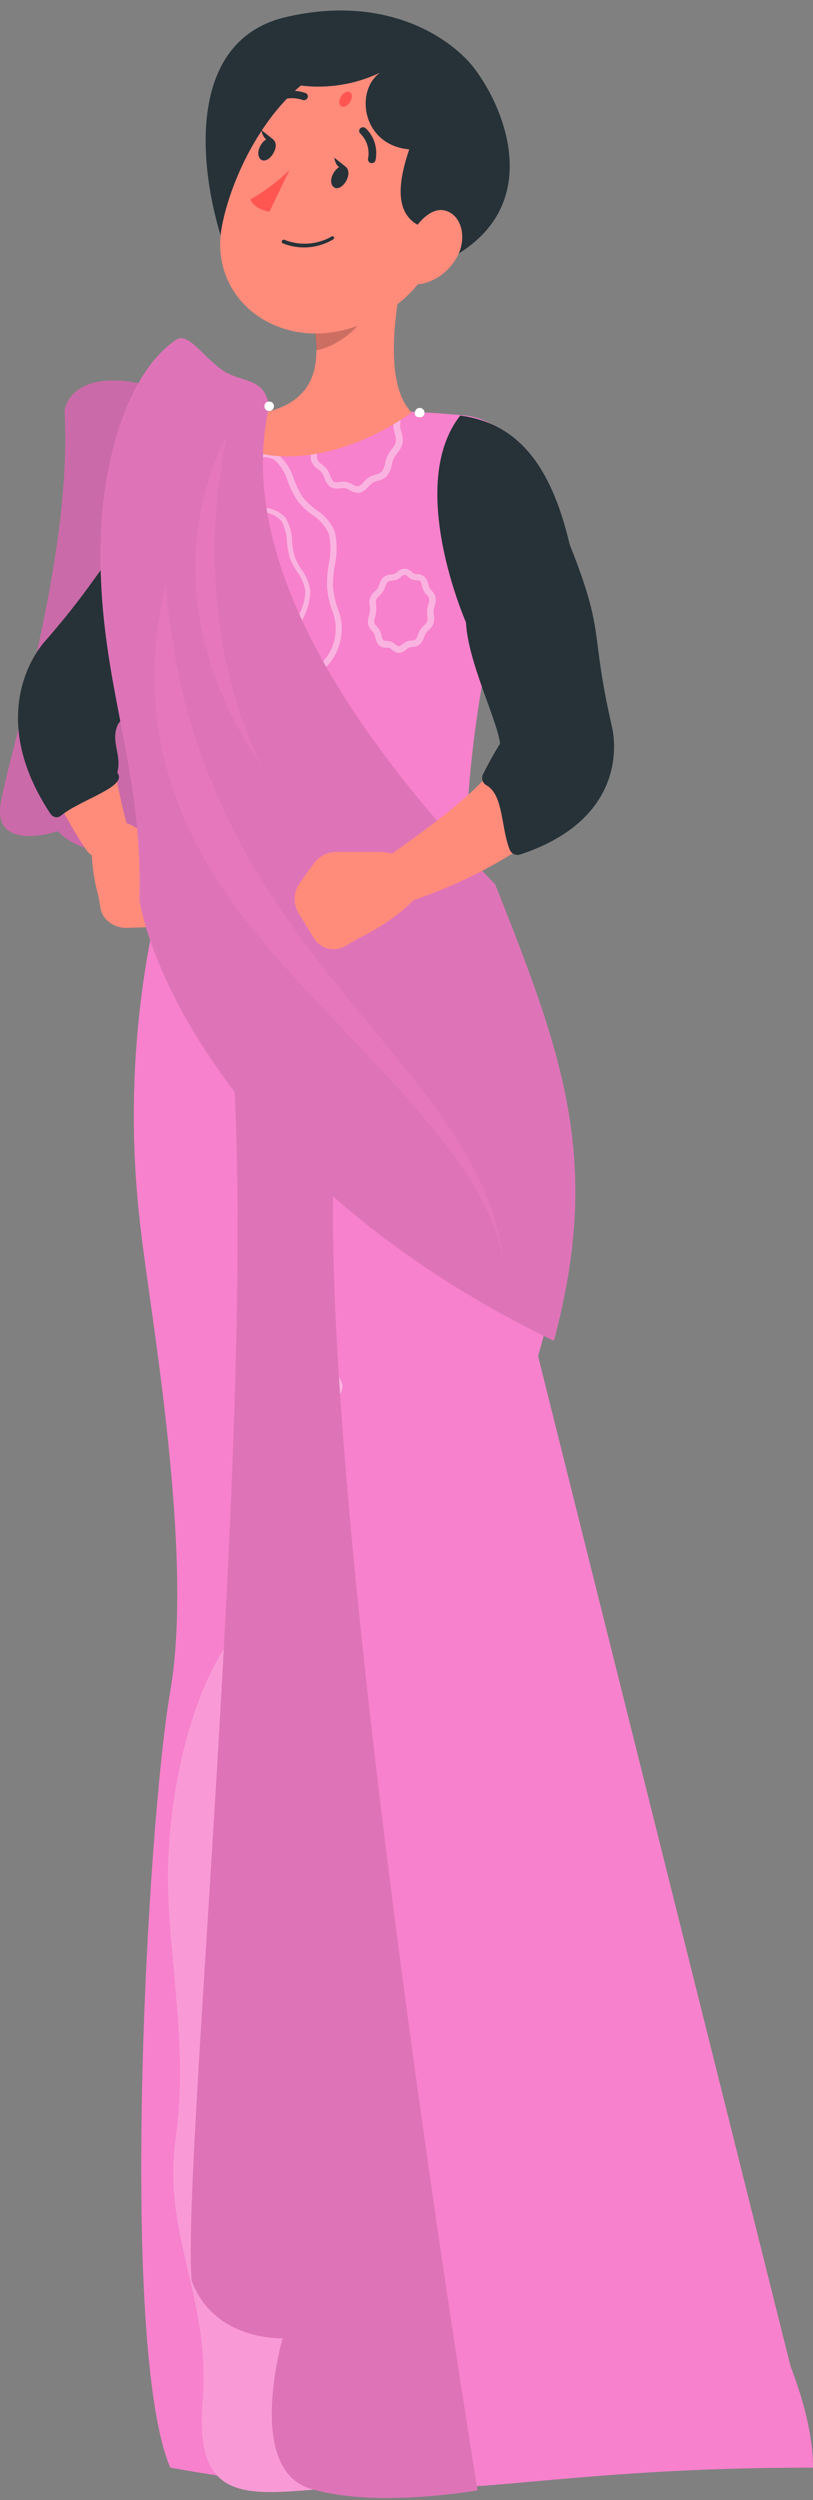 <svg width="27" height="83" viewBox="0 0 27 83" fill="none" xmlns="http://www.w3.org/2000/svg">
<rect x="0" y="0" width="27" height="83" fill="#808080" stroke="none"/>
<path d="M9.507 0.564C5.986 1.38 6.68 6.021 7.467 8.239C8.344 9.08 10.988 10.365 14.552 8.776C18.116 7.187 16.896 3.856 15.84 2.389C15.196 1.441 13.028 -0.252 9.507 0.564Z" fill="#263238"/>
<path d="M2.142 13.624C2.431 18.504 0.274 25.058 0.021 26.688C-0.233 28.317 1.924 27.595 1.924 27.595C1.924 27.595 3.225 29.144 5.284 27.319C5.993 19.018 6.51 16.36 6.926 14.72C7.343 13.081 2.61 11.572 2.142 13.624Z" fill="#F781CC"/>
<path opacity="0.4" d="M2.142 13.624C2.431 18.504 0.274 25.058 0.021 26.688C-0.233 28.317 1.924 27.595 1.924 27.595C1.924 27.595 3.225 29.144 5.284 27.319C5.993 19.018 6.51 16.36 6.926 14.72C7.343 13.081 2.61 11.572 2.142 13.624Z" fill="black" fill-opacity="0.44"/>
<path d="M5.874 30.277L6.078 29.632C6.114 29.513 6.117 29.384 6.085 29.257C6.054 29.13 5.989 29.007 5.896 28.9L5.013 27.883C4.841 27.682 4.619 27.516 4.369 27.398C4.118 27.28 3.845 27.214 3.572 27.206L3.23 27.193C2.806 28.233 3.262 29.717 3.262 29.717L3.338 30.148C3.351 30.236 3.384 30.323 3.434 30.405C3.485 30.486 3.552 30.559 3.633 30.62C3.713 30.681 3.805 30.729 3.903 30.761C4.001 30.792 4.103 30.807 4.203 30.804L5.168 30.776C5.336 30.768 5.493 30.716 5.618 30.628C5.744 30.539 5.833 30.417 5.874 30.277Z" fill="#FF8B7B"/>
<path d="M9.57 20.09L9.215 20.228L8.818 20.378C8.552 20.481 8.288 20.592 8.026 20.704C7.5 20.929 6.987 21.174 6.485 21.426C5.984 21.678 5.498 21.95 5.017 22.233C4.557 22.517 4.115 22.823 3.695 23.147L3.873 22.949C3.806 23.021 3.76 23.107 3.738 23.2C3.688 23.366 3.656 23.536 3.643 23.709C3.626 24.134 3.65 24.561 3.717 24.987C3.775 25.436 3.877 25.902 3.972 26.367C4.067 26.832 4.2 27.311 4.313 27.766L4.308 27.792C4.348 27.95 4.321 28.111 4.232 28.246C4.143 28.381 3.998 28.482 3.823 28.531C3.649 28.58 3.455 28.573 3.277 28.512C3.099 28.452 2.949 28.341 2.852 28.199C2.545 27.738 2.266 27.264 2.017 26.78C1.769 26.29 1.553 25.789 1.371 25.281C1.174 24.742 1.041 24.19 0.974 23.635C0.94 23.32 0.94 23.005 0.973 22.694C1.017 22.303 1.151 21.929 1.365 21.59C1.4 21.538 1.441 21.489 1.488 21.445L1.547 21.392C2.003 20.956 2.495 20.548 3.019 20.172C3.535 19.798 4.078 19.451 4.645 19.134C5.207 18.815 5.787 18.524 6.385 18.261C6.689 18.132 6.99 18.006 7.303 17.879C7.617 17.752 7.909 17.652 8.286 17.537C8.665 17.421 9.092 17.437 9.477 17.583C9.861 17.729 10.173 17.992 10.347 18.317C10.52 18.642 10.542 19.004 10.406 19.326C10.271 19.648 9.99 19.904 9.622 20.041L9.57 20.09Z" fill="#FF8B7B"/>
<path d="M6.953 21.052C6.953 21.052 10.79 18.104 10.572 14.882C8.961 13.958 7.413 14.586 5.62 16.607C3.163 18.657 3.713 18.746 1.475 21.312C0.907 21.965 -0.276 24.071 1.675 27.016C1.716 27.076 1.774 27.116 1.838 27.128C1.902 27.14 1.968 27.123 2.022 27.08C2.676 26.542 4.278 26.11 3.893 25.654C4.063 25.066 3.648 24.613 3.923 24.036C4.805 22.87 5.826 21.864 6.953 21.052Z" fill="#263238"/>
<path d="M4.022 17.439C4.292 15.683 5.573 14.112 7.467 13.861C7.99 13.793 8.537 13.731 9.067 13.686C10.692 13.576 12.322 13.576 13.946 13.686C14.408 13.705 14.86 13.741 15.283 13.78C15.643 13.798 15.993 13.898 16.308 14.073C16.623 14.247 16.894 14.491 17.101 14.786C17.307 15.081 17.444 15.419 17.5 15.774C17.555 16.13 17.529 16.494 17.424 16.838C15.498 23.233 15.335 27.666 15.553 30.5C19.017 36.01 19.457 41.351 17.18 47.005C14.903 52.658 14.72 56.145 14.385 57.498C16.825 64.827 27 75.828 27 81.924C16.266 81.924 14.903 83.583 5.655 81.924C3.947 77.917 4.871 60.699 5.655 56.145C6.439 51.591 5.004 43.693 4.679 40.857C4.248 37.361 4.411 33.818 5.16 30.376C5.18 27.074 4.302 24.043 4.103 22.049C3.807 19.7 3.869 18.422 4.022 17.439Z" fill="#F781CC"/>
<path d="M27 81.54L17.82 44.82H12.96L9.72 70.74L27 81.54Z" fill="#F781CC"/>
<path d="M7.577 54.517C6.728 62.262 9.077 76.636 10.925 82.615C8.322 82.807 6.442 83.197 6.728 79.746C7.015 76.294 5.375 74.216 5.837 70.963C6.299 67.71 5.463 64.519 5.59 61.679C5.717 58.84 6.481 56.114 7.577 54.517Z" fill="#F781CC"/>
<path opacity="0.2" d="M7.577 54.517C6.728 62.262 9.077 76.636 10.925 82.615C8.322 82.807 6.442 83.197 6.728 79.746C7.015 76.294 5.375 74.216 5.837 70.963C6.299 67.71 5.463 64.519 5.59 61.679C5.717 58.84 6.481 56.114 7.577 54.517Z" fill="white"/>
<g opacity="0.4">
<path d="M12.524 71.29C12.506 71.344 12.495 71.399 12.492 71.456C12.487 71.574 12.445 71.688 12.371 71.781C12.278 71.852 12.163 71.889 12.046 71.888C11.99 71.892 11.934 71.901 11.88 71.918C11.835 71.94 11.793 71.968 11.756 72.002C11.671 72.092 11.555 72.145 11.431 72.152C11.303 72.141 11.18 72.097 11.073 72.025C11.016 71.991 10.957 71.963 10.894 71.94C10.833 71.926 10.769 71.918 10.706 71.918C10.582 71.92 10.46 71.891 10.351 71.833C10.245 71.754 10.157 71.653 10.094 71.537C10.057 71.475 10.014 71.416 9.967 71.361C9.916 71.312 9.859 71.269 9.798 71.231C9.686 71.161 9.589 71.068 9.515 70.958C9.463 70.847 9.438 70.726 9.444 70.603C9.447 70.538 9.441 70.472 9.427 70.408C9.406 70.34 9.378 70.274 9.346 70.21C9.279 70.102 9.241 69.979 9.235 69.852C9.247 69.728 9.302 69.613 9.392 69.527C9.428 69.491 9.459 69.449 9.483 69.403C9.502 69.35 9.514 69.294 9.518 69.237C9.512 69.177 9.52 69.116 9.54 69.059C9.56 69.002 9.593 68.951 9.637 68.908C9.68 68.866 9.732 68.833 9.789 68.814C9.846 68.794 9.907 68.788 9.967 68.795C10.025 68.793 10.082 68.784 10.136 68.766C10.182 68.744 10.223 68.715 10.26 68.681C10.346 68.593 10.462 68.541 10.585 68.535C10.717 68.541 10.843 68.585 10.95 68.662C11.007 68.696 11.068 68.724 11.132 68.746C11.193 68.761 11.255 68.768 11.317 68.769C11.442 68.766 11.565 68.795 11.675 68.853C11.78 68.932 11.867 69.033 11.929 69.15C11.967 69.212 12.011 69.27 12.059 69.325C12.11 69.374 12.165 69.418 12.225 69.455C12.34 69.523 12.438 69.617 12.511 69.728C12.564 69.839 12.588 69.961 12.579 70.083C12.578 70.148 12.583 70.214 12.596 70.278C12.617 70.347 12.646 70.413 12.68 70.477C12.747 70.585 12.784 70.708 12.788 70.834C12.773 70.952 12.718 71.062 12.632 71.144C12.588 71.186 12.552 71.236 12.524 71.29ZM12.469 70.594C12.43 70.517 12.397 70.438 12.371 70.356C12.354 70.275 12.347 70.192 12.348 70.109C12.354 70.022 12.34 69.936 12.306 69.855C12.248 69.774 12.172 69.706 12.085 69.657C12.015 69.609 11.948 69.556 11.887 69.498C11.828 69.432 11.776 69.361 11.73 69.286C11.684 69.198 11.62 69.12 11.542 69.058C11.464 69.021 11.378 69.003 11.291 69.006C11.211 69.007 11.131 68.996 11.054 68.974C10.975 68.95 10.9 68.916 10.829 68.873C10.754 68.822 10.668 68.788 10.579 68.772C10.509 68.785 10.445 68.82 10.397 68.873C10.342 68.921 10.281 68.961 10.215 68.99C10.142 69.015 10.067 69.03 9.99 69.032C9.919 69.031 9.85 69.049 9.788 69.084C9.752 69.145 9.732 69.215 9.73 69.286C9.724 69.363 9.708 69.438 9.681 69.51C9.65 69.578 9.607 69.64 9.554 69.693C9.502 69.74 9.466 69.803 9.45 69.872C9.461 69.96 9.491 70.044 9.538 70.119C9.579 70.195 9.612 70.276 9.636 70.359C9.654 70.441 9.662 70.524 9.662 70.607C9.654 70.692 9.669 70.779 9.704 70.857C9.762 70.94 9.837 71.009 9.925 71.059C9.996 71.106 10.063 71.159 10.123 71.218C10.18 71.283 10.231 71.353 10.276 71.427C10.322 71.515 10.386 71.593 10.465 71.654C10.542 71.694 10.629 71.712 10.716 71.706C10.797 71.709 10.877 71.72 10.956 71.739C11.033 71.766 11.107 71.801 11.177 71.843C11.254 71.895 11.342 71.93 11.434 71.944C11.505 71.931 11.569 71.895 11.617 71.843C11.67 71.795 11.73 71.755 11.796 71.726C11.869 71.701 11.946 71.685 12.023 71.68C12.094 71.684 12.164 71.667 12.225 71.631C12.261 71.57 12.28 71.501 12.28 71.43C12.281 71.354 12.297 71.279 12.327 71.21C12.357 71.141 12.401 71.078 12.456 71.026C12.509 70.98 12.546 70.917 12.56 70.847C12.544 70.756 12.509 70.67 12.456 70.594H12.469Z" fill="white"/>
<path d="M12.996 65.497C12.97 65.583 12.913 65.656 12.837 65.702C12.809 65.721 12.785 65.744 12.765 65.771C12.747 65.802 12.733 65.836 12.723 65.871C12.707 65.959 12.659 66.037 12.59 66.093C12.506 66.134 12.412 66.148 12.32 66.132C12.282 66.127 12.244 66.127 12.206 66.132C12.173 66.141 12.141 66.154 12.112 66.171C12.047 66.212 11.973 66.235 11.897 66.239H11.858C11.764 66.218 11.677 66.175 11.604 66.112C11.567 66.082 11.527 66.056 11.484 66.034C11.444 66.019 11.402 66.008 11.36 66.002C11.266 65.99 11.176 65.954 11.1 65.897C11.028 65.83 10.971 65.748 10.934 65.657C10.917 65.614 10.895 65.574 10.869 65.536C10.839 65.496 10.804 65.46 10.765 65.429C10.69 65.37 10.629 65.294 10.586 65.208C10.56 65.12 10.56 65.026 10.586 64.938C10.59 64.899 10.59 64.86 10.586 64.821C10.577 64.778 10.565 64.735 10.55 64.694C10.512 64.607 10.497 64.512 10.508 64.417C10.534 64.332 10.59 64.258 10.667 64.213C10.695 64.194 10.719 64.171 10.739 64.144C10.757 64.112 10.771 64.079 10.781 64.043C10.798 63.956 10.845 63.877 10.915 63.822C10.998 63.779 11.093 63.765 11.184 63.783C11.222 63.788 11.261 63.788 11.298 63.783C11.332 63.774 11.364 63.76 11.393 63.741C11.468 63.692 11.557 63.67 11.646 63.676C11.741 63.696 11.828 63.741 11.9 63.806C11.942 63.835 11.985 63.864 12.021 63.884C12.061 63.898 12.102 63.909 12.144 63.916C12.238 63.928 12.328 63.964 12.404 64.021C12.477 64.087 12.534 64.169 12.57 64.261C12.588 64.303 12.61 64.344 12.635 64.382C12.666 64.421 12.701 64.457 12.739 64.489C12.815 64.548 12.877 64.624 12.918 64.71C12.944 64.798 12.944 64.892 12.918 64.98C12.914 65.019 12.914 65.058 12.918 65.097C12.927 65.14 12.939 65.183 12.954 65.224C12.992 65.31 13.007 65.404 12.996 65.497ZM12.749 65.289C12.727 65.234 12.712 65.176 12.704 65.117C12.697 65.059 12.697 65.002 12.704 64.944C12.715 64.893 12.715 64.84 12.704 64.788C12.671 64.733 12.628 64.684 12.577 64.645C12.528 64.605 12.485 64.559 12.447 64.508C12.41 64.46 12.38 64.406 12.359 64.349C12.335 64.287 12.298 64.231 12.252 64.183C12.2 64.151 12.142 64.131 12.082 64.125C12.025 64.115 11.97 64.098 11.916 64.076C11.859 64.049 11.806 64.015 11.757 63.975C11.711 63.936 11.658 63.907 11.601 63.887C11.556 63.889 11.513 63.904 11.477 63.929C11.429 63.957 11.378 63.978 11.324 63.991C11.267 63.998 11.209 63.998 11.152 63.991C11.107 63.983 11.06 63.983 11.015 63.991C10.994 64.024 10.978 64.06 10.97 64.099C10.956 64.154 10.933 64.207 10.902 64.255C10.87 64.302 10.829 64.342 10.781 64.372C10.745 64.401 10.71 64.43 10.703 64.453C10.702 64.51 10.714 64.565 10.739 64.616C10.761 64.671 10.776 64.729 10.784 64.788C10.791 64.846 10.791 64.903 10.784 64.961C10.773 65.012 10.773 65.065 10.784 65.117C10.817 65.172 10.86 65.221 10.911 65.26C10.96 65.301 11.003 65.346 11.041 65.397C11.078 65.446 11.108 65.499 11.133 65.556C11.154 65.617 11.19 65.673 11.237 65.719C11.287 65.753 11.345 65.774 11.406 65.78C11.463 65.789 11.519 65.806 11.572 65.829C11.628 65.856 11.681 65.889 11.731 65.927C11.776 65.968 11.829 65.999 11.887 66.018C11.932 66.016 11.975 66.002 12.011 65.976C12.058 65.947 12.11 65.926 12.164 65.914C12.191 65.91 12.218 65.91 12.245 65.914H12.336C12.381 65.924 12.428 65.924 12.473 65.914C12.489 65.914 12.505 65.849 12.518 65.81C12.533 65.753 12.556 65.7 12.586 65.65C12.62 65.605 12.661 65.565 12.707 65.533C12.743 65.504 12.778 65.478 12.785 65.452C12.786 65.398 12.774 65.344 12.749 65.296V65.289Z" fill="white"/>
<path d="M9.104 46.223C9.125 46.178 9.144 46.131 9.159 46.083C9.168 46.035 9.173 45.986 9.175 45.937C9.172 45.843 9.191 45.749 9.231 45.664C9.279 45.582 9.348 45.514 9.429 45.465C9.467 45.442 9.502 45.415 9.533 45.384C9.563 45.347 9.59 45.308 9.614 45.267C9.658 45.181 9.72 45.106 9.797 45.049C9.877 45.009 9.968 44.994 10.057 45.007C10.091 45.011 10.126 45.011 10.161 45.007C10.197 44.994 10.232 44.979 10.265 44.961C10.344 44.909 10.437 44.884 10.532 44.889C10.62 44.913 10.697 44.967 10.75 45.042C10.77 45.069 10.794 45.093 10.821 45.114C10.85 45.129 10.881 45.14 10.912 45.146C11.002 45.156 11.083 45.2 11.14 45.27C11.189 45.351 11.214 45.445 11.212 45.54C11.213 45.583 11.218 45.625 11.228 45.667C11.242 45.703 11.26 45.737 11.283 45.768C11.336 45.844 11.369 45.932 11.377 46.025C11.37 46.119 11.342 46.212 11.296 46.295C11.272 46.339 11.254 46.386 11.241 46.434C11.231 46.483 11.225 46.532 11.225 46.581C11.234 46.676 11.215 46.772 11.17 46.856C11.125 46.94 11.055 47.008 10.971 47.053C10.934 47.076 10.899 47.104 10.867 47.134C10.837 47.171 10.81 47.21 10.785 47.251C10.744 47.338 10.681 47.413 10.603 47.469C10.524 47.511 10.432 47.526 10.343 47.511C10.309 47.506 10.274 47.506 10.239 47.511C10.203 47.522 10.168 47.537 10.135 47.557C10.066 47.6 9.988 47.626 9.907 47.632H9.855C9.766 47.608 9.687 47.554 9.634 47.479C9.615 47.452 9.592 47.429 9.566 47.41C9.537 47.394 9.505 47.383 9.471 47.378C9.383 47.364 9.302 47.319 9.244 47.251C9.197 47.17 9.173 47.078 9.175 46.984C9.175 46.94 9.168 46.896 9.156 46.854C9.143 46.818 9.125 46.784 9.104 46.753C9.049 46.679 9.016 46.591 9.009 46.5C9.019 46.401 9.052 46.307 9.104 46.223ZM9.299 46.636C9.332 46.682 9.358 46.733 9.377 46.786C9.392 46.844 9.401 46.904 9.403 46.965C9.401 47.018 9.411 47.072 9.432 47.121C9.463 47.146 9.5 47.162 9.54 47.166C9.593 47.176 9.645 47.195 9.692 47.222C9.738 47.254 9.778 47.292 9.813 47.336C9.842 47.371 9.878 47.414 9.904 47.417C9.951 47.409 9.995 47.391 10.034 47.365C10.085 47.338 10.138 47.316 10.193 47.3C10.223 47.297 10.252 47.297 10.281 47.3H10.359C10.402 47.311 10.447 47.311 10.489 47.3C10.535 47.258 10.572 47.209 10.6 47.153C10.631 47.099 10.667 47.048 10.707 47.001C10.749 46.958 10.796 46.921 10.847 46.89C10.9 46.859 10.946 46.817 10.981 46.766C11.002 46.708 11.012 46.646 11.01 46.584C11.012 46.521 11.018 46.458 11.029 46.395C11.048 46.334 11.072 46.274 11.101 46.217C11.132 46.161 11.152 46.101 11.159 46.038C11.151 45.987 11.131 45.939 11.101 45.898C11.069 45.85 11.042 45.799 11.023 45.745C11.007 45.687 10.999 45.626 10.997 45.566C10.996 45.513 10.986 45.46 10.968 45.41C10.937 45.386 10.899 45.371 10.86 45.368C10.806 45.356 10.753 45.337 10.704 45.309C10.66 45.277 10.62 45.239 10.587 45.195C10.555 45.159 10.522 45.12 10.496 45.117C10.47 45.114 10.411 45.143 10.363 45.166C10.314 45.194 10.261 45.216 10.206 45.231C10.152 45.241 10.095 45.241 10.04 45.231C9.997 45.219 9.951 45.219 9.907 45.231C9.862 45.272 9.824 45.32 9.797 45.374C9.766 45.429 9.73 45.48 9.689 45.527C9.648 45.569 9.602 45.608 9.553 45.641C9.5 45.67 9.454 45.712 9.419 45.761C9.398 45.819 9.388 45.881 9.39 45.943C9.389 46.007 9.381 46.07 9.367 46.132C9.35 46.194 9.327 46.254 9.299 46.311C9.267 46.366 9.246 46.427 9.237 46.49C9.246 46.541 9.267 46.589 9.299 46.63V46.636Z" fill="white"/>
<path d="M18.312 38.368C18.26 38.378 18.212 38.402 18.172 38.436C18.134 38.489 18.108 38.549 18.094 38.612C18.079 38.673 18.057 38.732 18.029 38.788C17.999 38.84 17.963 38.889 17.922 38.934C17.876 38.982 17.841 39.038 17.818 39.1C17.809 39.16 17.815 39.221 17.834 39.279C17.851 39.335 17.86 39.393 17.863 39.451C17.86 39.514 17.853 39.576 17.84 39.637C17.828 39.696 17.828 39.757 17.84 39.816C17.86 39.855 17.891 39.887 17.928 39.91C17.975 39.94 18.017 39.977 18.052 40.021C18.083 40.069 18.108 40.122 18.127 40.177C18.143 40.222 18.166 40.284 18.188 40.297C18.227 40.305 18.267 40.305 18.305 40.297C18.362 40.289 18.419 40.289 18.475 40.297C18.512 40.304 18.548 40.316 18.582 40.333V40.57C18.566 40.565 18.551 40.557 18.537 40.547C18.507 40.532 18.475 40.52 18.442 40.512C18.407 40.506 18.37 40.506 18.335 40.512C18.247 40.532 18.155 40.522 18.075 40.483C18.001 40.425 17.948 40.345 17.925 40.255C17.912 40.22 17.896 40.186 17.876 40.154C17.854 40.128 17.829 40.105 17.801 40.086C17.725 40.038 17.666 39.968 17.632 39.884C17.608 39.791 17.608 39.694 17.632 39.601C17.642 39.554 17.648 39.506 17.648 39.458C17.646 39.416 17.64 39.375 17.629 39.334C17.594 39.243 17.587 39.142 17.61 39.047C17.634 38.952 17.686 38.866 17.759 38.801C17.79 38.767 17.817 38.73 17.84 38.69C17.862 38.645 17.879 38.598 17.892 38.55C17.912 38.456 17.954 38.368 18.016 38.293C18.081 38.229 18.164 38.185 18.253 38.166C18.292 38.156 18.329 38.142 18.364 38.124L18.432 38.069L18.462 38.316C18.414 38.339 18.364 38.356 18.312 38.368Z" fill="white"/>
<path d="M5.119 25.521C5.321 25.471 5.531 25.464 5.736 25.503C5.941 25.541 6.135 25.622 6.306 25.742C6.518 25.896 6.776 25.973 7.038 25.96C7.313 25.85 7.556 25.669 7.74 25.437C7.897 25.261 8.074 25.104 8.267 24.968C8.452 24.863 8.65 24.785 8.856 24.734C9.148 24.683 9.417 24.543 9.627 24.334C9.824 24.048 9.955 23.721 10.011 23.378C10.064 23.135 10.139 22.898 10.235 22.669C10.35 22.448 10.486 22.24 10.642 22.047C10.888 21.817 11.055 21.514 11.12 21.183C11.185 20.852 11.144 20.509 11.003 20.203C10.93 19.969 10.882 19.728 10.86 19.484C10.855 19.232 10.875 18.981 10.918 18.733C10.992 18.398 10.992 18.052 10.918 17.718C10.802 17.462 10.613 17.246 10.375 17.096C10.192 16.969 10.029 16.816 9.891 16.641C9.758 16.443 9.649 16.23 9.565 16.007C9.488 15.726 9.335 15.473 9.123 15.275C9.007 15.207 8.873 15.174 8.739 15.181C8.609 15.183 8.48 15.195 8.352 15.216C8.149 15.265 7.938 15.27 7.733 15.232C7.528 15.194 7.333 15.113 7.161 14.995C6.951 14.838 6.692 14.761 6.429 14.777C6.153 14.885 5.911 15.066 5.73 15.301C5.571 15.476 5.393 15.633 5.2 15.769C5.015 15.872 4.817 15.95 4.611 16L4.458 16.046C4.507 15.955 4.556 15.864 4.611 15.776C4.777 15.733 4.937 15.668 5.086 15.584C5.265 15.459 5.429 15.314 5.574 15.151C5.784 14.882 6.066 14.679 6.387 14.566C6.699 14.537 7.011 14.621 7.265 14.803C7.423 14.902 7.595 14.976 7.776 15.021C7.958 15.042 8.142 15.035 8.323 15.002C8.63 14.92 8.956 14.954 9.24 15.096C9.491 15.316 9.674 15.604 9.767 15.925C9.842 16.132 9.94 16.329 10.06 16.514C10.188 16.671 10.337 16.81 10.502 16.927C10.776 17.098 10.991 17.349 11.117 17.646C11.201 18.013 11.201 18.395 11.117 18.762C11.075 18.996 11.055 19.233 11.058 19.471C11.08 19.701 11.126 19.927 11.195 20.148C11.344 20.486 11.386 20.862 11.315 21.225C11.244 21.588 11.064 21.92 10.798 22.177C10.651 22.359 10.522 22.555 10.414 22.763C10.323 22.978 10.252 23.201 10.203 23.43C10.142 23.807 9.996 24.165 9.777 24.477C9.538 24.716 9.233 24.878 8.902 24.942C8.715 24.987 8.536 25.057 8.368 25.151C8.189 25.277 8.024 25.424 7.877 25.586C7.668 25.854 7.387 26.057 7.067 26.172C7.016 26.177 6.965 26.177 6.914 26.172C6.654 26.148 6.404 26.059 6.186 25.915C6.028 25.818 5.857 25.745 5.678 25.697C5.495 25.678 5.31 25.685 5.128 25.716C4.984 25.74 4.838 25.752 4.692 25.752L4.653 25.534C4.809 25.543 4.964 25.539 5.119 25.521Z" fill="white"/>
<path d="M4.975 20.038C5.013 19.896 5.083 19.765 5.18 19.654C5.232 19.591 5.278 19.522 5.317 19.449C5.349 19.373 5.374 19.293 5.392 19.212C5.417 19.062 5.476 18.919 5.564 18.796C5.661 18.696 5.786 18.628 5.922 18.6C5.986 18.587 6.047 18.564 6.104 18.532C6.166 18.488 6.223 18.436 6.273 18.379C6.357 18.272 6.47 18.189 6.598 18.142C6.731 18.128 6.864 18.162 6.972 18.239C7.025 18.271 7.082 18.297 7.142 18.314C7.203 18.323 7.266 18.323 7.327 18.314C7.456 18.282 7.593 18.298 7.711 18.36C7.815 18.445 7.893 18.557 7.935 18.685C7.96 18.758 7.994 18.828 8.036 18.893C8.079 18.947 8.129 18.994 8.186 19.033C8.299 19.104 8.388 19.209 8.439 19.332C8.472 19.479 8.472 19.631 8.439 19.778C8.425 19.861 8.417 19.944 8.417 20.028C8.426 20.109 8.442 20.188 8.465 20.266C8.517 20.404 8.532 20.553 8.511 20.698C8.474 20.84 8.404 20.97 8.306 21.079C8.199 21.206 8.127 21.358 8.098 21.521C8.074 21.672 8.015 21.814 7.925 21.938C7.828 22.037 7.704 22.105 7.568 22.133C7.504 22.148 7.443 22.171 7.386 22.201C7.324 22.247 7.268 22.298 7.216 22.354C7.133 22.462 7.02 22.545 6.891 22.592C6.868 22.595 6.845 22.595 6.823 22.592C6.714 22.583 6.609 22.547 6.517 22.488C6.465 22.455 6.408 22.431 6.348 22.416C6.287 22.407 6.226 22.407 6.166 22.416C6.035 22.45 5.897 22.433 5.779 22.37C5.673 22.288 5.596 22.174 5.557 22.045C5.531 21.974 5.497 21.905 5.457 21.84C5.412 21.787 5.36 21.74 5.304 21.7C5.193 21.627 5.105 21.523 5.053 21.401C5.017 21.254 5.017 21.1 5.053 20.952C5.069 20.87 5.075 20.786 5.073 20.702C5.065 20.622 5.049 20.544 5.024 20.468C4.976 20.33 4.959 20.183 4.975 20.038ZM5.229 20.412C5.258 20.504 5.278 20.599 5.287 20.695C5.288 20.794 5.28 20.892 5.261 20.988C5.237 21.102 5.237 21.219 5.261 21.333C5.3 21.416 5.362 21.485 5.44 21.531C5.513 21.582 5.577 21.644 5.632 21.713C5.685 21.793 5.727 21.878 5.759 21.967C5.788 22.056 5.836 22.139 5.899 22.208C5.977 22.233 6.061 22.233 6.14 22.208C6.223 22.195 6.307 22.195 6.39 22.208C6.473 22.226 6.552 22.258 6.624 22.302C6.69 22.35 6.768 22.376 6.849 22.377C6.938 22.337 7.016 22.277 7.076 22.201C7.139 22.132 7.208 22.07 7.285 22.016C7.359 21.974 7.439 21.942 7.522 21.922C7.618 21.906 7.706 21.861 7.776 21.795C7.841 21.696 7.885 21.586 7.906 21.469C7.925 21.374 7.954 21.282 7.994 21.193C8.039 21.107 8.091 21.026 8.15 20.949C8.236 20.872 8.294 20.769 8.316 20.656C8.339 20.543 8.324 20.425 8.274 20.321C8.245 20.23 8.227 20.136 8.218 20.041C8.216 19.943 8.224 19.845 8.241 19.749C8.265 19.634 8.265 19.515 8.241 19.401C8.201 19.319 8.139 19.25 8.062 19.202C7.989 19.151 7.923 19.09 7.867 19.02C7.816 18.941 7.774 18.857 7.74 18.77C7.716 18.678 7.668 18.595 7.6 18.529C7.569 18.51 7.533 18.501 7.496 18.503C7.451 18.5 7.405 18.5 7.359 18.503C7.277 18.523 7.192 18.525 7.109 18.509C7.026 18.494 6.947 18.46 6.878 18.412C6.812 18.363 6.732 18.337 6.65 18.337C6.561 18.378 6.483 18.439 6.423 18.516C6.36 18.584 6.291 18.645 6.214 18.698C6.142 18.741 6.063 18.773 5.98 18.792C5.884 18.808 5.795 18.852 5.723 18.919C5.659 19.017 5.615 19.128 5.596 19.244C5.576 19.339 5.547 19.432 5.509 19.521C5.465 19.608 5.412 19.69 5.349 19.765C5.273 19.849 5.216 19.949 5.183 20.058C5.169 20.177 5.181 20.298 5.219 20.412H5.229Z" fill="white"/>
<path d="M4.651 23.726C4.801 23.759 4.945 23.815 5.077 23.892C5.211 23.99 5.331 24.106 5.432 24.237C5.545 24.409 5.709 24.541 5.9 24.614C6.109 24.616 6.314 24.551 6.483 24.429C6.625 24.345 6.778 24.28 6.938 24.237C7.002 24.224 7.068 24.217 7.133 24.217C7.223 24.219 7.312 24.226 7.4 24.237C7.601 24.282 7.812 24.259 7.999 24.172C8.181 24.016 8.325 23.82 8.418 23.599C8.505 23.428 8.609 23.266 8.727 23.115C8.85 22.982 8.987 22.864 9.137 22.763C9.338 22.643 9.505 22.474 9.622 22.272C9.712 22.026 9.748 21.763 9.726 21.501C9.72 21.311 9.732 21.12 9.762 20.932C9.806 20.745 9.867 20.562 9.944 20.386C10.062 20.153 10.129 19.898 10.139 19.637C10.108 19.401 10.016 19.177 9.872 18.987C9.772 18.842 9.69 18.686 9.628 18.522C9.579 18.353 9.547 18.18 9.531 18.004C9.527 17.756 9.463 17.513 9.345 17.295C9.205 17.144 9.016 17.045 8.812 17.015C8.663 16.983 8.521 16.928 8.389 16.853C8.255 16.754 8.136 16.637 8.034 16.505C7.922 16.333 7.758 16.201 7.566 16.128C7.358 16.129 7.154 16.193 6.984 16.313C6.841 16.396 6.688 16.461 6.528 16.505C6.374 16.529 6.217 16.529 6.063 16.505C5.863 16.459 5.653 16.483 5.468 16.573C5.284 16.727 5.139 16.922 5.045 17.142C4.96 17.316 4.856 17.479 4.736 17.63C4.613 17.763 4.476 17.881 4.326 17.982C4.17 18.084 4.03 18.21 3.913 18.356C3.913 18.261 3.913 18.174 3.936 18.086C4.029 18 4.128 17.92 4.232 17.848C4.371 17.755 4.499 17.646 4.612 17.523C4.724 17.38 4.821 17.226 4.902 17.064C5.008 16.818 5.172 16.602 5.38 16.433C5.596 16.323 5.843 16.291 6.079 16.342C6.216 16.363 6.356 16.363 6.492 16.342C6.638 16.303 6.777 16.244 6.906 16.166C7.107 16.026 7.349 15.955 7.595 15.965C7.826 16.042 8.024 16.195 8.158 16.398C8.251 16.52 8.361 16.629 8.483 16.723C8.602 16.79 8.73 16.838 8.864 16.866C9.102 16.899 9.322 17.014 9.485 17.191C9.623 17.432 9.697 17.704 9.7 17.982C9.711 18.15 9.741 18.317 9.788 18.479C9.846 18.632 9.922 18.777 10.015 18.912C10.173 19.121 10.274 19.368 10.308 19.628C10.3 19.912 10.23 20.192 10.103 20.447C10.027 20.613 9.968 20.787 9.928 20.965C9.9 21.141 9.889 21.32 9.895 21.498C9.92 21.784 9.88 22.072 9.778 22.34C9.649 22.567 9.464 22.758 9.241 22.893C9.101 22.987 8.972 23.096 8.857 23.219C8.747 23.362 8.651 23.515 8.571 23.677C8.464 23.923 8.299 24.14 8.09 24.308C7.874 24.419 7.627 24.451 7.39 24.399C7.253 24.378 7.114 24.378 6.977 24.399C6.832 24.441 6.694 24.501 6.564 24.578C6.386 24.693 6.183 24.764 5.972 24.787C5.94 24.79 5.907 24.79 5.874 24.787C5.645 24.71 5.448 24.559 5.315 24.357C5.223 24.233 5.114 24.123 4.99 24.032C4.872 23.964 4.745 23.916 4.612 23.889C4.525 23.863 4.437 23.837 4.349 23.804C4.349 23.736 4.326 23.674 4.316 23.609C4.424 23.66 4.536 23.699 4.651 23.726Z" fill="white"/>
<path d="M13.325 13.662C13.329 13.753 13.322 13.843 13.306 13.932C13.294 14.002 13.287 14.073 13.286 14.144C13.293 14.212 13.307 14.28 13.329 14.345C13.372 14.467 13.385 14.598 13.368 14.726C13.333 14.846 13.272 14.957 13.189 15.051C13.144 15.105 13.106 15.164 13.075 15.227C13.047 15.292 13.026 15.359 13.013 15.428C12.989 15.56 12.937 15.684 12.86 15.793C12.772 15.882 12.658 15.942 12.535 15.965C12.482 15.978 12.43 15.998 12.382 16.024C12.331 16.062 12.283 16.105 12.239 16.151C12.163 16.249 12.06 16.322 11.943 16.362H11.878C11.783 16.355 11.691 16.323 11.611 16.271C11.567 16.243 11.519 16.222 11.468 16.209C11.418 16.2 11.366 16.2 11.315 16.209C11.199 16.237 11.076 16.222 10.97 16.167C10.876 16.09 10.808 15.985 10.775 15.868C10.752 15.806 10.723 15.747 10.687 15.692C10.65 15.648 10.608 15.608 10.56 15.575C10.462 15.512 10.384 15.42 10.339 15.311C10.308 15.182 10.308 15.047 10.339 14.918C10.351 14.848 10.356 14.777 10.355 14.706C10.35 14.638 10.337 14.57 10.316 14.505C10.273 14.383 10.258 14.253 10.274 14.124C10.308 14.003 10.37 13.891 10.456 13.799C10.499 13.744 10.537 13.685 10.57 13.623V13.597H10.801C10.79 13.639 10.775 13.679 10.756 13.717C10.719 13.795 10.672 13.867 10.616 13.932C10.552 14.004 10.505 14.088 10.476 14.179C10.467 14.274 10.481 14.37 10.515 14.459C10.538 14.54 10.554 14.623 10.564 14.706C10.564 14.793 10.557 14.879 10.541 14.963C10.521 15.059 10.521 15.157 10.541 15.253C10.574 15.322 10.626 15.379 10.691 15.419C10.754 15.464 10.811 15.518 10.86 15.578C10.907 15.646 10.944 15.721 10.97 15.799C10.993 15.874 11.033 15.942 11.087 15.998C11.151 16.018 11.219 16.018 11.283 15.998C11.356 15.986 11.431 15.986 11.504 15.998C11.576 16.017 11.645 16.045 11.709 16.082C11.762 16.123 11.827 16.145 11.894 16.147C11.968 16.113 12.033 16.062 12.083 15.998C12.136 15.937 12.198 15.883 12.265 15.838C12.33 15.8 12.4 15.772 12.473 15.754C12.552 15.741 12.626 15.704 12.685 15.65C12.74 15.565 12.776 15.47 12.792 15.37C12.809 15.287 12.836 15.207 12.87 15.129C12.908 15.054 12.954 14.983 13.007 14.918C13.071 14.847 13.119 14.762 13.146 14.671C13.155 14.576 13.142 14.48 13.111 14.391C13.086 14.31 13.07 14.227 13.062 14.144C13.062 14.058 13.068 13.972 13.081 13.887C13.094 13.805 13.094 13.721 13.081 13.639L13.325 13.662Z" fill="white"/>
<path d="M9.575 25.896C9.582 25.825 9.582 25.753 9.575 25.682C9.566 25.549 9.586 25.416 9.634 25.291C9.692 25.185 9.778 25.095 9.881 25.031C9.936 24.994 9.987 24.951 10.034 24.904C10.076 24.846 10.114 24.785 10.148 24.722C10.197 24.606 10.276 24.504 10.376 24.426C10.48 24.371 10.601 24.354 10.717 24.377C10.768 24.385 10.819 24.385 10.87 24.377C10.925 24.361 10.977 24.338 11.026 24.309C11.127 24.242 11.247 24.21 11.368 24.218C11.482 24.253 11.58 24.325 11.647 24.423C11.682 24.468 11.722 24.509 11.768 24.543C11.812 24.567 11.859 24.585 11.908 24.595C12.025 24.616 12.132 24.677 12.21 24.768C12.277 24.88 12.314 25.008 12.318 25.139C12.322 25.204 12.333 25.27 12.35 25.334C12.375 25.393 12.405 25.45 12.441 25.503C12.512 25.598 12.558 25.71 12.575 25.828C12.574 25.959 12.543 26.088 12.483 26.206C12.454 26.273 12.43 26.342 12.412 26.414C12.403 26.484 12.403 26.555 12.412 26.625C12.422 26.758 12.402 26.891 12.353 27.015C12.293 27.122 12.207 27.212 12.103 27.276C12.048 27.312 11.998 27.355 11.953 27.402C11.909 27.459 11.87 27.52 11.839 27.585C11.789 27.701 11.709 27.803 11.608 27.881C11.508 27.932 11.394 27.949 11.283 27.93C11.232 27.922 11.181 27.922 11.13 27.93C11.075 27.946 11.023 27.969 10.974 27.998C10.888 28.052 10.79 28.086 10.688 28.095C10.671 28.099 10.653 28.099 10.636 28.095C10.521 28.062 10.421 27.989 10.353 27.89C10.318 27.846 10.277 27.805 10.232 27.77C10.188 27.746 10.141 27.729 10.092 27.718C9.975 27.698 9.868 27.637 9.79 27.546C9.722 27.433 9.685 27.306 9.683 27.175C9.68 27.109 9.669 27.043 9.65 26.98C9.627 26.92 9.597 26.864 9.562 26.811C9.489 26.716 9.442 26.604 9.426 26.485C9.428 26.354 9.46 26.225 9.52 26.108C9.544 26.039 9.563 25.968 9.575 25.896ZM9.731 26.703C9.778 26.769 9.815 26.842 9.842 26.918C9.866 26.996 9.88 27.077 9.884 27.159C9.887 27.251 9.909 27.342 9.949 27.425C10.002 27.474 10.067 27.506 10.138 27.516C10.209 27.533 10.276 27.559 10.34 27.594C10.402 27.641 10.458 27.696 10.506 27.757C10.558 27.819 10.613 27.884 10.662 27.89C10.733 27.886 10.802 27.863 10.86 27.822C10.926 27.781 10.997 27.75 11.072 27.731C11.104 27.728 11.137 27.728 11.169 27.731C11.211 27.731 11.251 27.731 11.293 27.731C11.361 27.746 11.433 27.741 11.498 27.715C11.565 27.655 11.617 27.58 11.651 27.497C11.69 27.42 11.737 27.347 11.79 27.279C11.847 27.219 11.91 27.165 11.979 27.119C12.054 27.074 12.116 27.012 12.161 26.937C12.193 26.842 12.205 26.741 12.197 26.641C12.194 26.556 12.2 26.471 12.213 26.388C12.233 26.303 12.26 26.22 12.295 26.14C12.34 26.052 12.366 25.956 12.373 25.857C12.36 25.771 12.325 25.689 12.272 25.62C12.226 25.553 12.188 25.481 12.158 25.405C12.137 25.326 12.123 25.246 12.116 25.165C12.113 25.072 12.091 24.981 12.051 24.898C12 24.849 11.935 24.817 11.865 24.807C11.794 24.792 11.726 24.766 11.664 24.729C11.601 24.683 11.546 24.63 11.498 24.569C11.443 24.504 11.387 24.442 11.342 24.433C11.27 24.438 11.201 24.463 11.143 24.504C11.076 24.543 11.004 24.572 10.928 24.592C10.857 24.605 10.783 24.605 10.711 24.592C10.641 24.577 10.568 24.584 10.502 24.611C10.437 24.671 10.384 24.744 10.35 24.826C10.31 24.903 10.263 24.976 10.21 25.044C10.153 25.105 10.091 25.159 10.024 25.207C9.948 25.25 9.885 25.311 9.839 25.386C9.807 25.481 9.795 25.582 9.803 25.682C9.811 25.766 9.811 25.851 9.803 25.936C9.784 26.02 9.757 26.103 9.722 26.183C9.677 26.272 9.65 26.369 9.644 26.469C9.655 26.553 9.685 26.633 9.731 26.703Z" fill="white"/>
<path d="M14.22 19.384C14.229 19.428 14.243 19.47 14.259 19.511C14.279 19.543 14.302 19.572 14.328 19.599C14.394 19.663 14.442 19.744 14.464 19.833C14.476 19.929 14.466 20.025 14.435 20.116C14.42 20.164 14.409 20.213 14.402 20.263C14.398 20.311 14.398 20.36 14.402 20.409C14.429 20.501 14.427 20.599 14.396 20.69C14.366 20.782 14.309 20.861 14.233 20.92C14.2 20.949 14.171 20.982 14.146 21.017C14.122 21.059 14.102 21.102 14.087 21.148C14.059 21.239 14.01 21.322 13.944 21.391C13.873 21.447 13.786 21.478 13.697 21.479C13.661 21.48 13.626 21.487 13.592 21.499C13.558 21.515 13.527 21.536 13.498 21.561C13.43 21.625 13.342 21.667 13.248 21.678C13.157 21.668 13.072 21.628 13.007 21.564C12.982 21.543 12.956 21.523 12.929 21.505C12.896 21.501 12.864 21.501 12.831 21.505C12.741 21.508 12.654 21.478 12.584 21.421C12.523 21.349 12.483 21.263 12.467 21.17C12.459 21.127 12.446 21.084 12.428 21.043C12.409 21.011 12.386 20.98 12.36 20.952C12.292 20.89 12.244 20.808 12.223 20.718C12.211 20.624 12.222 20.528 12.256 20.438C12.27 20.39 12.28 20.339 12.285 20.289C12.29 20.24 12.29 20.191 12.285 20.142C12.265 20.05 12.265 19.955 12.285 19.863C12.32 19.774 12.376 19.696 12.447 19.635C12.481 19.607 12.511 19.574 12.535 19.537C12.559 19.496 12.579 19.452 12.594 19.407C12.622 19.315 12.671 19.23 12.737 19.16C12.808 19.106 12.895 19.076 12.984 19.075C13.02 19.075 13.055 19.069 13.088 19.056C13.123 19.04 13.155 19.02 13.183 18.994C13.251 18.929 13.339 18.888 13.433 18.877C13.525 18.885 13.612 18.925 13.677 18.991C13.701 19.012 13.727 19.031 13.755 19.046C13.788 19.056 13.822 19.061 13.856 19.062C13.945 19.06 14.031 19.09 14.1 19.147C14.16 19.214 14.201 19.296 14.22 19.384ZM14.009 19.436C14.003 19.384 13.984 19.334 13.954 19.29C13.937 19.271 13.892 19.267 13.843 19.264C13.787 19.264 13.732 19.254 13.68 19.235C13.63 19.212 13.584 19.181 13.544 19.144C13.508 19.114 13.466 19.079 13.44 19.079C13.395 19.095 13.354 19.119 13.319 19.15C13.276 19.188 13.228 19.219 13.176 19.244C13.123 19.262 13.067 19.273 13.01 19.277C12.966 19.275 12.922 19.287 12.883 19.31C12.845 19.358 12.817 19.413 12.799 19.472C12.778 19.531 12.752 19.587 12.721 19.641C12.686 19.689 12.647 19.734 12.604 19.775C12.556 19.813 12.518 19.862 12.493 19.918C12.48 19.979 12.48 20.042 12.493 20.103C12.5 20.166 12.5 20.229 12.493 20.292C12.488 20.356 12.476 20.419 12.457 20.481C12.435 20.54 12.425 20.603 12.428 20.666C12.445 20.716 12.474 20.76 12.513 20.796C12.553 20.836 12.587 20.882 12.613 20.933C12.639 20.987 12.659 21.044 12.672 21.102C12.678 21.155 12.697 21.207 12.727 21.252C12.761 21.271 12.799 21.28 12.838 21.278C12.893 21.278 12.948 21.288 13.001 21.307C13.051 21.329 13.098 21.36 13.137 21.398C13.176 21.427 13.215 21.46 13.241 21.46C13.287 21.446 13.328 21.422 13.362 21.388C13.407 21.352 13.456 21.322 13.508 21.297C13.56 21.277 13.615 21.266 13.671 21.265C13.716 21.265 13.76 21.253 13.797 21.229C13.836 21.182 13.865 21.128 13.882 21.069C13.903 21.011 13.929 20.954 13.96 20.9C13.995 20.852 14.034 20.808 14.077 20.767C14.125 20.729 14.163 20.68 14.188 20.624C14.201 20.563 14.201 20.5 14.188 20.438C14.181 20.376 14.181 20.312 14.188 20.25C14.192 20.185 14.205 20.122 14.227 20.061C14.247 20.001 14.255 19.938 14.253 19.876C14.238 19.825 14.209 19.78 14.168 19.745C14.13 19.704 14.096 19.658 14.067 19.609C14.043 19.553 14.023 19.496 14.009 19.436Z" fill="white"/>
<path d="M5.18 28.271C5.193 28.223 5.202 28.174 5.206 28.125C5.212 28.029 5.238 27.936 5.284 27.852C5.338 27.777 5.411 27.72 5.496 27.686C5.532 27.67 5.566 27.649 5.597 27.624C5.629 27.594 5.657 27.56 5.681 27.523C5.73 27.442 5.799 27.376 5.883 27.331C5.966 27.3 6.057 27.3 6.14 27.331C6.172 27.346 6.206 27.353 6.241 27.354C6.276 27.35 6.311 27.342 6.345 27.328C6.426 27.29 6.519 27.284 6.605 27.312C6.688 27.354 6.754 27.423 6.794 27.507C6.81 27.542 6.832 27.573 6.859 27.601C6.886 27.623 6.915 27.642 6.947 27.657C7.03 27.689 7.099 27.749 7.145 27.826C7.182 27.914 7.196 28.01 7.187 28.105C7.182 28.153 7.182 28.201 7.187 28.249C7.199 28.29 7.214 28.33 7.233 28.369C7.276 28.453 7.298 28.547 7.298 28.642C7.285 28.74 7.249 28.834 7.194 28.915C7.17 28.955 7.151 28.996 7.135 29.039C7.12 29.087 7.11 29.136 7.106 29.185C7.103 29.282 7.076 29.375 7.028 29.459C6.975 29.534 6.902 29.591 6.816 29.625C6.78 29.641 6.747 29.662 6.716 29.686C6.686 29.718 6.658 29.751 6.634 29.787C6.585 29.869 6.514 29.937 6.429 29.982C6.346 30.012 6.255 30.012 6.172 29.982L6.075 29.96C6.038 29.965 6.002 29.974 5.967 29.986C5.914 30.006 5.858 30.018 5.802 30.021C5.769 30.021 5.738 30.015 5.707 30.005C5.626 29.96 5.561 29.891 5.522 29.807C5.503 29.773 5.481 29.742 5.457 29.712C5.429 29.692 5.4 29.673 5.369 29.657C5.285 29.626 5.214 29.566 5.17 29.488C5.132 29.4 5.117 29.303 5.128 29.208C5.132 29.161 5.132 29.113 5.128 29.065C5.128 29.049 5.128 29.032 5.128 29.016L5.089 28.496C5.089 28.463 5.122 28.427 5.138 28.398C5.157 28.358 5.171 28.315 5.18 28.271ZM5.232 28.684C5.235 28.745 5.252 28.804 5.281 28.857C5.307 28.909 5.325 28.965 5.336 29.023C5.344 29.084 5.344 29.147 5.336 29.208C5.331 29.268 5.338 29.329 5.356 29.387C5.382 29.422 5.418 29.448 5.46 29.462C5.511 29.485 5.558 29.516 5.6 29.553C5.64 29.595 5.674 29.642 5.701 29.693C5.727 29.735 5.759 29.791 5.782 29.8C5.821 29.8 5.86 29.793 5.896 29.777C5.95 29.757 6.007 29.745 6.065 29.742C6.12 29.743 6.174 29.754 6.224 29.774C6.262 29.784 6.301 29.784 6.338 29.774C6.383 29.742 6.421 29.701 6.449 29.654C6.482 29.605 6.521 29.559 6.563 29.517C6.607 29.481 6.657 29.45 6.709 29.426C6.759 29.407 6.804 29.376 6.839 29.335C6.866 29.277 6.881 29.214 6.885 29.15C6.889 29.087 6.9 29.025 6.917 28.964C6.939 28.907 6.966 28.853 6.999 28.802C7.035 28.746 7.06 28.684 7.073 28.619C7.069 28.559 7.053 28.5 7.025 28.447C7 28.395 6.98 28.34 6.966 28.284C6.961 28.222 6.961 28.159 6.966 28.096C6.973 28.036 6.968 27.975 6.95 27.917C6.922 27.883 6.886 27.857 6.846 27.842C6.794 27.82 6.747 27.789 6.706 27.751C6.666 27.709 6.632 27.662 6.605 27.611C6.579 27.569 6.546 27.514 6.52 27.504C6.481 27.504 6.443 27.512 6.407 27.526C6.302 27.568 6.186 27.568 6.081 27.526C6.047 27.509 6.009 27.502 5.971 27.507C5.926 27.539 5.888 27.58 5.86 27.627C5.826 27.677 5.787 27.723 5.743 27.764C5.699 27.801 5.65 27.832 5.597 27.855C5.547 27.874 5.503 27.905 5.47 27.946C5.442 28.004 5.426 28.067 5.424 28.131C5.417 28.255 5.378 28.375 5.31 28.48C5.273 28.534 5.247 28.596 5.236 28.662L5.232 28.684Z" fill="white"/>
</g>
<path d="M13.595 8.213C13.172 9.781 12.652 12.65 13.67 13.694C13.67 13.694 11.614 15.268 9.292 15.145C7.233 15.037 8.8 13.694 8.8 13.694C10.576 13.278 10.629 11.983 10.427 10.766L13.595 8.213Z" fill="#FF8B7B"/>
<path opacity="0.2" d="M12.301 9.252L10.417 10.761C10.473 11.046 10.501 11.336 10.502 11.627C11.178 11.529 12.148 10.797 12.271 10.098C12.331 9.82 12.341 9.533 12.301 9.252Z" fill="black"/>
<path d="M15.466 6.767C14.256 9.044 13.79 10.02 12.05 10.748C9.432 11.841 6.875 10.026 7.376 7.479C7.828 5.202 9.731 1.858 12.47 1.842C13.058 1.818 13.641 1.952 14.159 2.23C14.678 2.508 15.113 2.919 15.418 3.422C15.724 3.925 15.89 4.5 15.898 5.088C15.906 5.676 15.757 6.256 15.466 6.767Z" fill="#FF8B7B"/>
<path d="M11.33 3.199C11.248 3.326 11.248 3.473 11.33 3.525C11.411 3.577 11.545 3.525 11.626 3.388C11.707 3.251 11.707 3.111 11.626 3.062C11.545 3.014 11.411 3.069 11.33 3.199Z" fill="#FF5652"/>
<path d="M12.616 2.415C11.776 3.03 12.03 4.822 13.591 4.959C13.152 6.26 13.058 7.47 14.512 7.659C14.245 8.498 15.833 8.192 16.379 6.097C16.925 4.003 15.579 2.028 13.939 1.667C12.3 1.306 10.212 1.247 9.974 2.838C10.877 2.952 11.794 2.806 12.616 2.415Z" fill="#263238"/>
<path d="M11.515 5.971C11.421 6.166 11.242 6.297 11.115 6.232C10.988 6.166 10.959 5.981 11.053 5.789C11.148 5.597 11.327 5.463 11.454 5.525C11.581 5.587 11.61 5.776 11.515 5.971Z" fill="#263238"/>
<path d="M9.096 5.051C9.004 5.246 8.822 5.376 8.695 5.314C8.568 5.252 8.539 5.064 8.633 4.868C8.728 4.673 8.907 4.543 9.034 4.608C9.161 4.673 9.203 4.855 9.096 5.051Z" fill="#263238"/>
<path d="M9.086 4.641L8.679 4.316C8.679 4.316 8.748 4.781 9.086 4.641Z" fill="#263238"/>
<path d="M9.614 5.646C9.224 6.026 8.786 6.354 8.312 6.621C8.456 6.963 8.947 7.028 8.947 7.028L9.614 5.646Z" fill="#FF5652"/>
<path d="M9.734 8.18C9.617 8.156 9.503 8.122 9.392 8.079C9.384 8.076 9.378 8.071 9.372 8.065C9.367 8.059 9.362 8.052 9.359 8.045C9.357 8.037 9.356 8.029 9.356 8.021C9.357 8.013 9.359 8.005 9.363 7.997C9.369 7.981 9.382 7.969 9.398 7.962C9.413 7.955 9.431 7.955 9.447 7.962C9.697 8.062 9.966 8.105 10.235 8.087C10.503 8.07 10.764 7.992 10.999 7.861C11.011 7.85 11.027 7.844 11.043 7.844C11.059 7.844 11.075 7.85 11.087 7.861C11.094 7.876 11.096 7.893 11.092 7.909C11.088 7.925 11.078 7.939 11.064 7.949C10.664 8.187 10.19 8.269 9.734 8.18Z" fill="#263238"/>
<path d="M15.168 8.547C15.05 8.764 14.888 8.953 14.692 9.103C14.497 9.253 14.272 9.361 14.032 9.419C13.437 9.536 13.226 8.846 13.463 8.186C13.678 7.594 14.25 6.817 14.813 6.999C15.376 7.181 15.503 7.975 15.168 8.547Z" fill="#FF8B7B"/>
<path d="M12.248 5.363C12.237 5.351 12.228 5.336 12.224 5.32C12.219 5.305 12.219 5.288 12.222 5.272C12.252 5.121 12.245 4.966 12.2 4.819C12.155 4.673 12.074 4.54 11.965 4.432C11.953 4.421 11.943 4.408 11.937 4.393C11.93 4.378 11.927 4.362 11.927 4.346C11.927 4.33 11.93 4.314 11.937 4.299C11.943 4.284 11.953 4.271 11.965 4.26C11.99 4.237 12.022 4.224 12.056 4.224C12.09 4.224 12.122 4.237 12.147 4.26C12.286 4.394 12.388 4.561 12.445 4.745C12.502 4.93 12.511 5.125 12.472 5.314C12.467 5.338 12.455 5.361 12.438 5.379C12.42 5.396 12.398 5.409 12.374 5.414C12.349 5.42 12.324 5.418 12.3 5.41C12.277 5.401 12.256 5.386 12.241 5.366L12.248 5.363Z" fill="#263238"/>
<path d="M9.017 3.449C8.987 3.442 8.96 3.424 8.942 3.397C8.934 3.383 8.929 3.367 8.927 3.351C8.925 3.335 8.927 3.318 8.931 3.303C8.936 3.287 8.944 3.272 8.954 3.259C8.964 3.247 8.977 3.236 8.991 3.228C9.162 3.117 9.355 3.047 9.557 3.023C9.759 2.999 9.964 3.023 10.156 3.092C10.17 3.098 10.184 3.108 10.194 3.12C10.205 3.131 10.214 3.146 10.219 3.161C10.224 3.176 10.226 3.192 10.225 3.208C10.223 3.224 10.219 3.24 10.211 3.254C10.196 3.285 10.169 3.308 10.137 3.319C10.105 3.331 10.07 3.33 10.039 3.316C9.886 3.264 9.724 3.248 9.565 3.268C9.405 3.288 9.252 3.345 9.118 3.433C9.088 3.451 9.052 3.457 9.017 3.449Z" fill="#263238"/>
<path d="M11.507 5.558L11.1 5.232C11.1 5.232 11.155 5.698 11.507 5.558Z" fill="#263238"/>
<path d="M7.617 33.783C8.736 44.937 6.039 71.438 6.361 75.709C7.106 77.735 9.386 77.628 9.386 77.628C9.386 77.628 8.137 81.941 10.29 82.615C12.444 83.288 15.859 82.676 15.859 82.676C15.859 82.676 10.635 50.675 11.084 38.698C9.614 34.085 7.617 33.783 7.617 33.783Z" fill="#F781CC"/>
<path opacity="0.3" d="M7.617 33.783C8.736 44.937 6.039 71.438 6.361 75.709C7.106 77.735 9.386 77.628 9.386 77.628C9.386 77.628 8.137 81.941 10.29 82.615C12.444 83.288 15.859 82.676 15.859 82.676C15.859 82.676 10.635 50.675 11.084 38.698C9.614 34.085 7.617 33.783 7.617 33.783Z" fill="black" fill-opacity="0.34"/>
<path d="M8.94 13.487C7.789 18.49 11.562 24.293 16.445 29.361C18.741 35.125 19.977 38.57 18.396 44.516C8.247 39.604 5.108 32.565 4.63 29.894C4.764 25.201 3.192 22.559 3.349 17.755C3.42 15.579 4.106 12.472 5.847 11.282C6.231 11.021 6.692 11.77 7.317 12.241C7.99 12.755 8.761 12.456 8.94 13.487Z" fill="#F781CC"/>
<g opacity="0.3">
<path d="M8.94 13.488C7.789 18.491 11.562 24.294 16.445 29.362C18.741 35.126 19.977 38.571 18.396 44.517C8.248 39.605 5.109 32.566 4.63 29.895C4.764 25.201 3.193 22.56 3.349 17.756C3.42 15.58 4.107 12.473 5.847 11.283C6.231 11.022 6.693 11.771 7.317 12.242C7.991 12.756 8.762 12.457 8.94 13.488Z" fill="black" fill-opacity="0.34"/>
</g>
<path opacity="0.3" d="M5.501 19.405C6.454 31.737 16.076 35.11 16.723 42.013C16.317 38.256 10.917 34.206 7.97 30.302C4.837 26.116 4.811 22.499 5.501 19.405Z" fill="#F781CC"/>
<path opacity="0.3" d="M8.677 25.406C6.075 20.068 7.535 14.483 7.535 14.483C7.535 14.483 4.556 19.392 8.677 25.406Z" fill="#F781CC"/>
<path d="M9.951 29.324L10.416 28.673C10.503 28.553 10.616 28.454 10.748 28.387C10.88 28.319 11.026 28.283 11.174 28.283H12.579C12.857 28.282 13.13 28.348 13.377 28.474C13.624 28.601 13.837 28.785 13.998 29.011L14.199 29.294C13.503 30.43 11.922 31.142 11.922 31.142L11.493 31.392C11.406 31.448 11.309 31.485 11.208 31.502C11.107 31.52 11.003 31.516 10.903 31.493C10.803 31.47 10.709 31.427 10.626 31.366C10.543 31.306 10.473 31.23 10.419 31.142L9.905 30.296C9.819 30.147 9.777 29.976 9.785 29.803C9.793 29.631 9.851 29.464 9.951 29.324Z" fill="#FF8B7B"/>
<path d="M15.166 17.986L15.319 18.377L15.478 18.796C15.582 19.079 15.68 19.369 15.774 19.658C15.963 20.237 16.128 20.826 16.281 21.412C16.434 21.997 16.555 22.593 16.655 23.181C16.753 23.767 16.82 24.358 16.857 24.951L16.89 24.645C16.88 24.76 16.843 24.872 16.782 24.97C16.681 25.153 16.562 25.325 16.428 25.484C16.1 25.871 15.741 26.23 15.354 26.558C14.951 26.916 14.515 27.257 14.053 27.592C13.591 27.927 13.139 28.265 12.694 28.568L12.664 28.591C12.511 28.701 12.401 28.863 12.356 29.047C12.31 29.231 12.331 29.424 12.415 29.594C12.499 29.764 12.64 29.898 12.814 29.974C12.988 30.049 13.182 30.06 13.364 30.006C13.95 29.821 14.525 29.603 15.088 29.355C15.655 29.105 16.207 28.822 16.74 28.506C17.309 28.172 17.843 27.781 18.334 27.338C18.613 27.086 18.867 26.807 19.092 26.506C19.375 26.129 19.582 25.7 19.7 25.244C19.716 25.174 19.726 25.103 19.729 25.032V24.941C19.759 24.224 19.739 23.505 19.671 22.791C19.604 22.087 19.495 21.387 19.346 20.696C19.206 20.01 19.03 19.331 18.819 18.663C18.711 18.338 18.597 18.012 18.477 17.671C18.357 17.329 18.23 17.02 18.057 16.656C17.882 16.282 17.568 15.99 17.182 15.841C16.796 15.693 16.368 15.7 15.986 15.861C15.605 16.021 15.301 16.323 15.138 16.703C14.975 17.083 14.965 17.512 15.11 17.899L15.166 17.986Z" fill="#FF8B7B"/>
<path d="M15.476 20.663C15.476 20.663 13.469 16.109 15.284 13.796C17.212 14.057 18.302 15.462 18.92 18.077C20.124 21.109 19.571 20.852 20.326 24.14C20.514 24.983 20.534 27.293 17.274 28.369C17.208 28.391 17.135 28.387 17.072 28.358C17.008 28.329 16.957 28.277 16.93 28.213C16.634 27.488 16.728 26.378 16.146 26.066C16.089 26.032 16.046 25.978 16.026 25.914C16.006 25.851 16.009 25.782 16.035 25.721C16.208 25.367 16.399 25.022 16.608 24.687C16.516 23.91 15.537 21.971 15.476 20.663Z" fill="#263238"/>
<path d="M8.94 13.648C8.971 13.647 9.002 13.637 9.027 13.619C9.053 13.601 9.073 13.576 9.085 13.548C9.097 13.519 9.101 13.487 9.095 13.456C9.09 13.426 9.075 13.397 9.054 13.374C9.023 13.346 8.982 13.33 8.94 13.33C8.898 13.33 8.857 13.346 8.826 13.374C8.797 13.405 8.78 13.446 8.781 13.488C8.78 13.509 8.785 13.531 8.793 13.55C8.801 13.57 8.814 13.588 8.83 13.602C8.844 13.617 8.861 13.628 8.88 13.636C8.899 13.644 8.92 13.648 8.94 13.648Z" fill="white"/>
<path d="M13.941 13.849C13.96 13.854 13.98 13.854 13.999 13.849C14.019 13.842 14.037 13.831 14.051 13.817C14.067 13.802 14.079 13.784 14.087 13.765C14.096 13.745 14.1 13.724 14.1 13.703C14.099 13.66 14.082 13.619 14.051 13.589C14.037 13.573 14.019 13.561 13.999 13.553C13.98 13.545 13.96 13.541 13.939 13.541C13.918 13.541 13.898 13.545 13.879 13.553C13.859 13.561 13.841 13.573 13.827 13.589C13.811 13.603 13.799 13.621 13.79 13.641C13.782 13.66 13.777 13.681 13.778 13.703C13.773 13.723 13.773 13.744 13.778 13.765C13.786 13.785 13.798 13.803 13.814 13.817C13.831 13.831 13.852 13.841 13.873 13.847C13.895 13.853 13.918 13.853 13.941 13.849Z" fill="white"/>
</svg>
